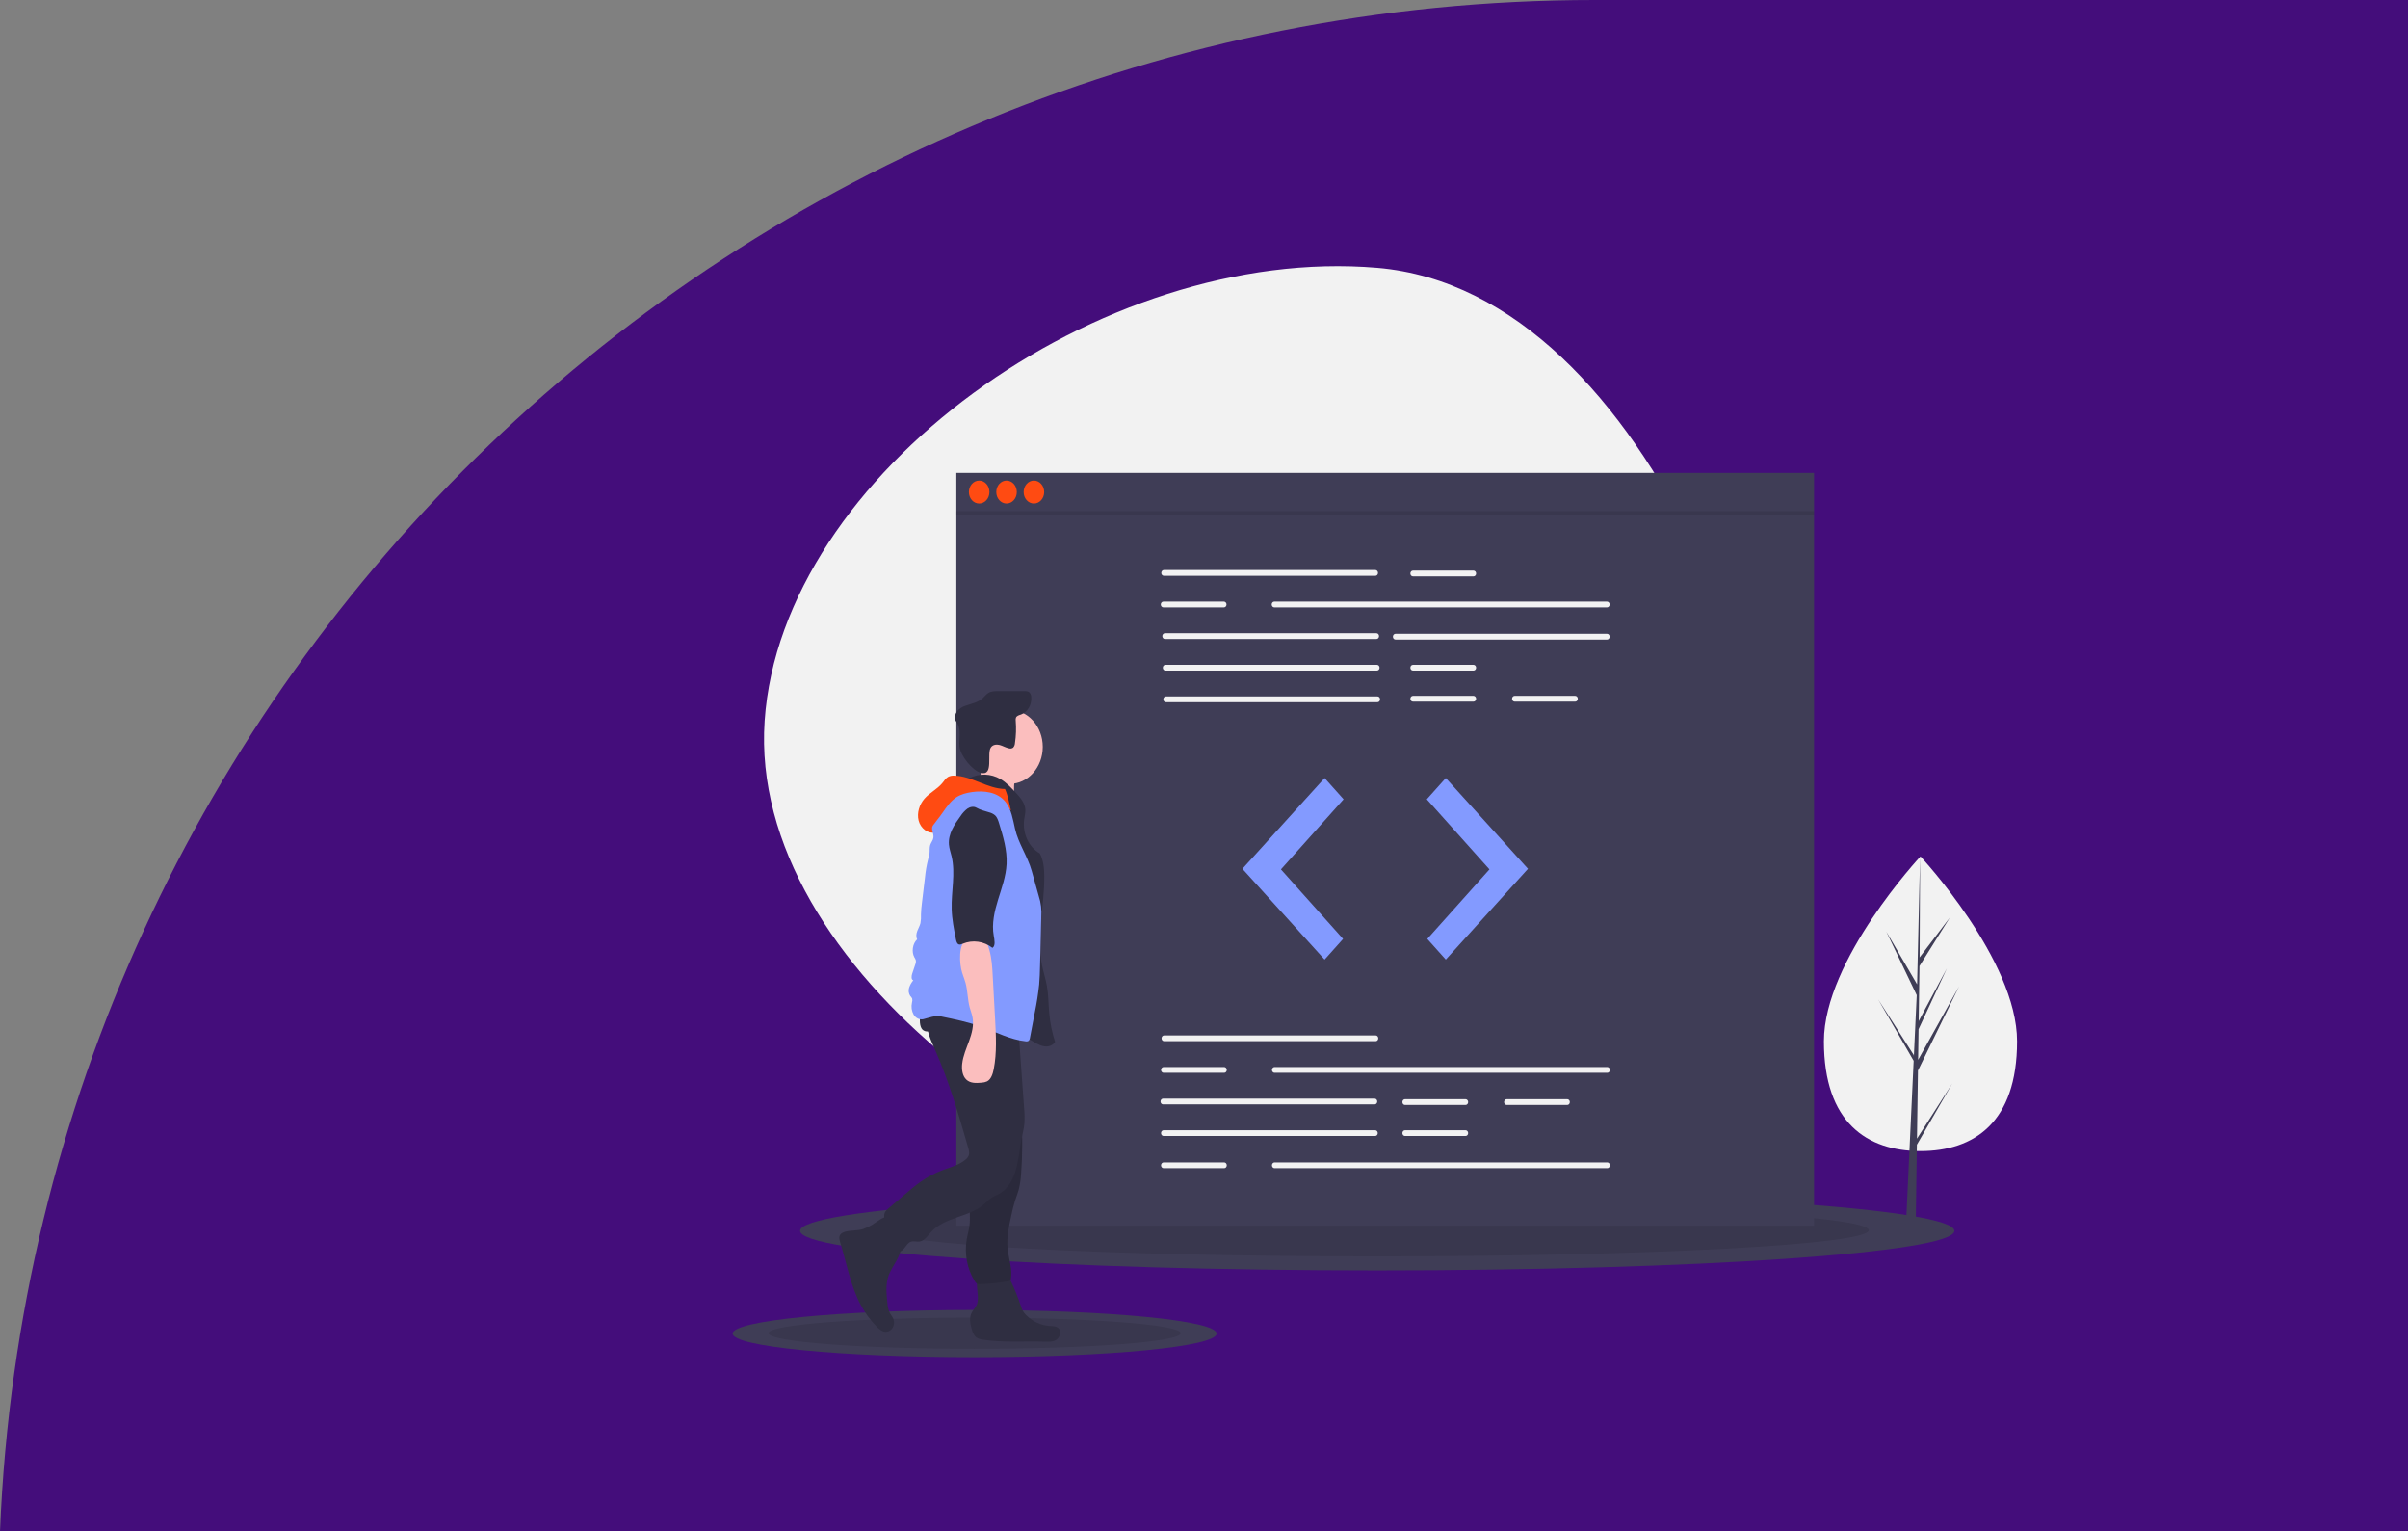 <svg width="733" height="466" viewBox="0 0 733 466" fill="none" xmlns="http://www.w3.org/2000/svg">
<rect x="0" y="0" width="733" height="466" fill="#808080" stroke="none"/>
<path d="M0 466C10.616 205.62 224.791 0 485.387 0H733V466H0Z" fill="#440D7B"/>
<g clip-path="url(#clip0)">
<path d="M412.17 374.534C328.012 367.371 227.65 294.44 232.76 219.345C237.869 144.251 335.071 74.344 419.229 81.507C503.387 88.67 551.831 229.009 546.721 304.103C541.611 379.198 496.328 381.697 412.17 374.534Z" fill="#F2F2F2"/>
<path d="M419.228 386.595C516.252 386.595 594.905 381.206 594.905 374.558C594.905 367.91 516.252 362.52 419.228 362.52C322.204 362.52 243.551 367.91 243.551 374.558C243.551 381.206 322.204 386.595 419.228 386.595Z" fill="#3F3D56"/>
<path opacity="0.1" d="M419.228 382.324C501.871 382.324 568.866 378.76 568.866 374.364C568.866 369.967 501.871 366.404 419.228 366.404C336.585 366.404 269.59 369.967 269.59 374.364C269.59 378.76 336.585 382.324 419.228 382.324Z" fill="black"/>
<path d="M296.671 413C337.358 413 370.342 409.784 370.342 405.816C370.342 401.849 337.358 398.633 296.671 398.633C255.984 398.633 223 401.849 223 405.816C223 409.784 255.984 413 296.671 413Z" fill="#3F3D56"/>
<path opacity="0.1" d="M296.671 410.451C331.328 410.451 359.422 408.324 359.422 405.701C359.422 403.077 331.328 400.95 296.671 400.95C262.014 400.95 233.92 403.077 233.92 405.701C233.92 408.324 262.014 410.451 296.671 410.451Z" fill="black"/>
<path d="M552.201 143.905H291.116V373.005H552.201V143.905Z" fill="#3F3D56"/>
<path d="M418.688 175.214H354.279C354.176 175.214 354.074 175.192 353.979 175.148C353.884 175.104 353.798 175.04 353.725 174.958C353.652 174.877 353.594 174.781 353.555 174.675C353.516 174.568 353.495 174.455 353.495 174.34C353.495 174.225 353.516 174.111 353.555 174.005C353.594 173.898 353.652 173.802 353.725 173.721C353.798 173.64 353.884 173.575 353.979 173.531C354.074 173.488 354.176 173.465 354.279 173.465H418.688C418.895 173.466 419.093 173.558 419.24 173.722C419.386 173.886 419.468 174.108 419.468 174.34C419.468 174.571 419.386 174.793 419.24 174.957C419.093 175.121 418.895 175.213 418.688 175.214Z" fill="#F2F2F2"/>
<path d="M489.194 184.831H387.89C387.683 184.831 387.484 184.738 387.338 184.574C387.191 184.41 387.109 184.188 387.109 183.956C387.109 183.724 387.191 183.502 387.338 183.338C387.484 183.174 387.683 183.082 387.89 183.082H489.194C489.297 183.082 489.399 183.105 489.494 183.149C489.588 183.193 489.675 183.257 489.747 183.338C489.82 183.419 489.877 183.516 489.917 183.622C489.956 183.728 489.976 183.841 489.976 183.956C489.976 184.071 489.956 184.185 489.917 184.291C489.877 184.397 489.82 184.493 489.747 184.574C489.675 184.656 489.588 184.72 489.494 184.764C489.399 184.808 489.297 184.831 489.194 184.831Z" fill="#F2F2F2"/>
<path d="M419.001 194.447H354.591C354.384 194.447 354.185 194.355 354.039 194.191C353.892 194.027 353.81 193.805 353.81 193.573C353.81 193.341 353.892 193.119 354.039 192.955C354.185 192.791 354.384 192.699 354.591 192.699H419.001C419.208 192.699 419.407 192.791 419.553 192.955C419.7 193.119 419.782 193.341 419.782 193.573C419.782 193.805 419.7 194.027 419.553 194.191C419.407 194.355 419.208 194.447 419.001 194.447Z" fill="#F2F2F2"/>
<path d="M489.194 194.622H424.785C424.578 194.622 424.379 194.53 424.232 194.366C424.086 194.202 424.003 193.98 424.003 193.748C424.003 193.516 424.086 193.294 424.232 193.13C424.379 192.966 424.578 192.874 424.785 192.874H489.194C489.402 192.874 489.6 192.966 489.747 193.13C489.894 193.294 489.976 193.516 489.976 193.748C489.976 193.98 489.894 194.202 489.747 194.366C489.6 194.53 489.402 194.622 489.194 194.622Z" fill="#F2F2F2"/>
<path d="M419.157 204.064H354.747C354.54 204.064 354.341 203.972 354.195 203.808C354.048 203.644 353.966 203.421 353.966 203.19C353.966 202.958 354.048 202.735 354.195 202.571C354.341 202.407 354.54 202.315 354.747 202.315H419.157C419.364 202.315 419.563 202.407 419.71 202.571C419.856 202.735 419.939 202.958 419.939 203.19C419.939 203.421 419.856 203.644 419.71 203.808C419.563 203.972 419.364 204.064 419.157 204.064Z" fill="#F2F2F2"/>
<path d="M419.313 213.68H354.904C354.697 213.68 354.498 213.588 354.351 213.424C354.205 213.26 354.122 213.038 354.122 212.806C354.122 212.574 354.205 212.352 354.351 212.188C354.498 212.024 354.697 211.932 354.904 211.932H419.313C419.521 211.932 419.719 212.024 419.866 212.188C420.013 212.352 420.095 212.574 420.095 212.806C420.095 213.038 420.013 213.26 419.866 213.424C419.719 213.588 419.521 213.68 419.313 213.68Z" fill="#F2F2F2"/>
<path d="M448.548 175.389H430.1C429.893 175.389 429.694 175.297 429.548 175.133C429.401 174.969 429.319 174.746 429.319 174.514C429.319 174.283 429.401 174.06 429.548 173.896C429.694 173.732 429.893 173.64 430.1 173.64H448.548C448.755 173.64 448.954 173.732 449.1 173.896C449.247 174.06 449.329 174.283 449.329 174.514C449.329 174.746 449.247 174.969 449.1 175.133C448.954 175.297 448.755 175.389 448.548 175.389Z" fill="#F2F2F2"/>
<path d="M448.548 204.064H430.1C429.893 204.064 429.694 203.972 429.548 203.808C429.401 203.644 429.319 203.421 429.319 203.19C429.319 202.958 429.401 202.735 429.548 202.571C429.694 202.407 429.893 202.315 430.1 202.315H448.548C448.755 202.315 448.954 202.407 449.1 202.571C449.247 202.735 449.329 202.958 449.329 203.19C449.329 203.421 449.247 203.644 449.1 203.808C448.954 203.972 448.755 204.064 448.548 204.064Z" fill="#F2F2F2"/>
<path d="M448.548 213.506H430.1C429.997 213.506 429.896 213.483 429.801 213.44C429.706 213.396 429.619 213.331 429.546 213.25C429.474 213.169 429.416 213.072 429.377 212.966C429.337 212.86 429.317 212.746 429.317 212.631C429.317 212.516 429.337 212.403 429.377 212.296C429.416 212.19 429.474 212.094 429.546 212.012C429.619 211.931 429.706 211.867 429.801 211.823C429.896 211.779 429.997 211.757 430.1 211.757H448.548C448.65 211.757 448.752 211.779 448.847 211.823C448.942 211.867 449.029 211.931 449.101 212.012C449.174 212.094 449.232 212.19 449.271 212.296C449.311 212.403 449.331 212.516 449.331 212.631C449.331 212.746 449.311 212.86 449.271 212.966C449.232 213.072 449.174 213.169 449.101 213.25C449.029 213.331 448.942 213.396 448.847 213.44C448.752 213.483 448.65 213.506 448.548 213.506Z" fill="#F2F2F2"/>
<path d="M479.502 213.506H461.054C460.847 213.505 460.649 213.413 460.503 213.249C460.356 213.085 460.274 212.863 460.274 212.631C460.274 212.4 460.356 212.178 460.503 212.014C460.649 211.85 460.847 211.758 461.054 211.757H479.502C479.604 211.757 479.706 211.779 479.801 211.823C479.896 211.867 479.983 211.931 480.055 212.012C480.128 212.094 480.186 212.19 480.225 212.296C480.265 212.403 480.285 212.516 480.285 212.631C480.285 212.746 480.265 212.86 480.225 212.966C480.186 213.072 480.128 213.169 480.055 213.25C479.983 213.331 479.896 213.396 479.801 213.44C479.706 213.483 479.604 213.506 479.502 213.506Z" fill="#F2F2F2"/>
<path d="M372.57 184.831H354.122C353.915 184.831 353.716 184.738 353.57 184.574C353.423 184.41 353.341 184.188 353.341 183.956C353.341 183.724 353.423 183.502 353.57 183.338C353.716 183.174 353.915 183.082 354.122 183.082H372.57C372.777 183.082 372.976 183.174 373.122 183.338C373.269 183.502 373.351 183.724 373.351 183.956C373.351 184.188 373.269 184.41 373.122 184.574C372.976 184.738 372.777 184.831 372.57 184.831Z" fill="#F2F2F2"/>
<path d="M418.766 316.841H354.357C354.149 316.841 353.95 316.749 353.804 316.585C353.657 316.421 353.575 316.198 353.575 315.966C353.575 315.734 353.657 315.512 353.804 315.348C353.95 315.184 354.149 315.092 354.357 315.092H418.766C418.973 315.092 419.172 315.184 419.319 315.348C419.465 315.512 419.548 315.734 419.548 315.966C419.548 316.198 419.465 316.421 419.319 316.585C419.172 316.749 418.973 316.841 418.766 316.841Z" fill="#F2F2F2"/>
<path d="M418.453 336.074H354.044C353.837 336.074 353.638 335.982 353.491 335.818C353.345 335.654 353.262 335.431 353.262 335.2C353.262 334.968 353.345 334.745 353.491 334.581C353.638 334.417 353.837 334.325 354.044 334.325H418.453C418.661 334.325 418.86 334.417 419.006 334.581C419.153 334.745 419.235 334.968 419.235 335.2C419.235 335.431 419.153 335.654 419.006 335.818C418.86 335.982 418.661 336.074 418.453 336.074Z" fill="#F2F2F2"/>
<path d="M418.61 345.69H354.2C354.098 345.691 353.996 345.668 353.901 345.624C353.806 345.581 353.719 345.516 353.647 345.435C353.574 345.354 353.516 345.257 353.477 345.151C353.437 345.045 353.417 344.931 353.417 344.816C353.417 344.701 353.437 344.587 353.477 344.481C353.516 344.375 353.574 344.279 353.647 344.197C353.719 344.116 353.806 344.052 353.901 344.008C353.996 343.964 354.098 343.942 354.2 343.942H418.61C418.713 343.942 418.814 343.964 418.909 344.008C419.004 344.052 419.091 344.116 419.163 344.197C419.236 344.279 419.294 344.375 419.333 344.481C419.373 344.587 419.393 344.701 419.393 344.816C419.393 344.931 419.373 345.045 419.333 345.151C419.294 345.257 419.236 345.354 419.163 345.435C419.091 345.516 419.004 345.581 418.909 345.624C418.814 345.668 418.713 345.691 418.61 345.69Z" fill="#F2F2F2"/>
<path d="M446.125 336.249H427.677C427.47 336.249 427.271 336.157 427.124 335.993C426.978 335.829 426.896 335.606 426.896 335.374C426.896 335.143 426.978 334.92 427.124 334.756C427.271 334.592 427.47 334.5 427.677 334.5H446.125C446.332 334.5 446.531 334.592 446.677 334.756C446.824 334.92 446.906 335.143 446.906 335.374C446.906 335.606 446.824 335.829 446.677 335.993C446.531 336.157 446.332 336.249 446.125 336.249Z" fill="#F2F2F2"/>
<path d="M446.125 345.69H427.677C427.47 345.69 427.271 345.598 427.124 345.434C426.978 345.27 426.896 345.048 426.896 344.816C426.896 344.584 426.978 344.362 427.124 344.198C427.271 344.034 427.47 343.942 427.677 343.942H446.125C446.332 343.942 446.531 344.034 446.677 344.198C446.824 344.362 446.906 344.584 446.906 344.816C446.906 345.048 446.824 345.27 446.677 345.434C446.531 345.598 446.332 345.69 446.125 345.69Z" fill="#F2F2F2"/>
<path d="M477.078 336.249H458.631C458.424 336.249 458.225 336.157 458.078 335.993C457.932 335.829 457.849 335.606 457.849 335.374C457.849 335.143 457.932 334.92 458.078 334.756C458.225 334.592 458.424 334.5 458.631 334.5H477.078C477.286 334.5 477.485 334.592 477.631 334.756C477.778 334.92 477.86 335.143 477.86 335.374C477.86 335.606 477.778 335.829 477.631 335.993C477.485 336.157 477.286 336.249 477.078 336.249Z" fill="#F2F2F2"/>
<path d="M489.272 326.457H387.968C387.761 326.457 387.562 326.365 387.416 326.201C387.269 326.037 387.187 325.815 387.187 325.583C387.187 325.351 387.269 325.129 387.416 324.965C387.562 324.801 387.761 324.709 387.968 324.709H489.272C489.48 324.709 489.679 324.801 489.825 324.965C489.972 325.129 490.054 325.351 490.054 325.583C490.054 325.815 489.972 326.037 489.825 326.201C489.679 326.365 489.48 326.457 489.272 326.457Z" fill="#F2F2F2"/>
<path d="M372.648 326.457H354.2C353.993 326.457 353.794 326.365 353.648 326.201C353.501 326.037 353.419 325.815 353.419 325.583C353.419 325.351 353.501 325.129 353.648 324.965C353.794 324.801 353.993 324.709 354.2 324.709H372.648C372.855 324.709 373.054 324.801 373.2 324.965C373.347 325.129 373.429 325.351 373.429 325.583C373.429 325.815 373.347 326.037 373.2 326.201C373.054 326.365 372.855 326.457 372.648 326.457Z" fill="#F2F2F2"/>
<path d="M489.272 355.482H387.968C387.866 355.482 387.764 355.46 387.669 355.416C387.574 355.372 387.487 355.308 387.415 355.227C387.342 355.145 387.284 355.049 387.245 354.943C387.205 354.837 387.185 354.723 387.185 354.608C387.185 354.493 387.205 354.379 387.245 354.273C387.284 354.167 387.342 354.07 387.415 353.989C387.487 353.908 387.574 353.843 387.669 353.799C387.764 353.756 387.866 353.733 387.968 353.733H489.272C489.48 353.733 489.679 353.826 489.825 353.99C489.972 354.153 490.054 354.376 490.054 354.608C490.054 354.84 489.972 355.062 489.825 355.226C489.679 355.39 489.48 355.482 489.272 355.482Z" fill="#F2F2F2"/>
<path d="M372.648 355.482H354.2C354.098 355.482 353.996 355.46 353.901 355.416C353.806 355.372 353.719 355.308 353.647 355.227C353.574 355.145 353.516 355.049 353.477 354.943C353.437 354.837 353.417 354.723 353.417 354.608C353.417 354.493 353.437 354.379 353.477 354.273C353.516 354.167 353.574 354.07 353.647 353.989C353.719 353.908 353.806 353.843 353.901 353.799C353.996 353.756 354.098 353.733 354.2 353.733H372.648C372.75 353.733 372.852 353.756 372.947 353.799C373.042 353.843 373.129 353.908 373.201 353.989C373.274 354.07 373.332 354.167 373.371 354.273C373.411 354.379 373.431 354.493 373.431 354.608C373.431 354.723 373.411 354.837 373.371 354.943C373.332 355.049 373.274 355.145 373.201 355.227C373.129 355.308 373.042 355.372 372.947 355.416C372.852 355.46 372.75 355.482 372.648 355.482Z" fill="#F2F2F2"/>
<path d="M403.211 236.76L378.198 264.386L403.211 292.012L408.839 285.718L389.923 264.561L408.995 243.23L403.211 236.76Z" fill="#839AFF"/>
<path d="M440.105 236.76L465.119 264.386L440.105 292.012L434.478 285.718L453.394 264.561L434.321 243.23L440.105 236.76Z" fill="#839AFF"/>
<path d="M298.06 153.225C299.785 153.225 301.184 151.66 301.184 149.73C301.184 147.8 299.785 146.235 298.06 146.235C296.334 146.235 294.935 147.8 294.935 149.73C294.935 151.66 296.334 153.225 298.06 153.225Z" fill="#FF4B12"/>
<path d="M306.392 153.225C308.118 153.225 309.517 151.66 309.517 149.73C309.517 147.8 308.118 146.235 306.392 146.235C304.666 146.235 303.267 147.8 303.267 149.73C303.267 151.66 304.666 153.225 306.392 153.225Z" fill="#FF4B12"/>
<path d="M314.725 153.225C316.45 153.225 317.849 151.66 317.849 149.73C317.849 147.8 316.45 146.235 314.725 146.235C312.999 146.235 311.6 147.8 311.6 149.73C311.6 151.66 312.999 153.225 314.725 153.225Z" fill="#FF4B12"/>
<path opacity="0.1" d="M552.201 155.554H291.116V156.719H552.201V155.554Z" fill="black"/>
<path d="M614 316.877C614 341.639 600.838 350.285 584.601 350.285C568.365 350.285 555.203 341.639 555.203 316.877C555.203 292.114 584.601 260.612 584.601 260.612C584.601 260.612 614 292.114 614 316.877Z" fill="#F2F2F2"/>
<path d="M583.531 346.497L583.832 325.773L596.362 300.135L583.879 322.522L584.014 313.204L592.65 294.655L584.05 310.738L584.293 293.979L593.541 279.211L584.332 291.343L584.484 260.612L583.528 301.295L583.606 299.616L574.205 283.521L583.456 302.838L582.58 321.556L582.554 321.059L571.715 304.12L582.521 322.814L582.411 325.154L582.392 325.19L582.401 325.382L580.178 372.87H583.147L583.504 348.342L594.283 329.694L583.531 346.497Z" fill="#3F3D56"/>
<path d="M265.573 372.652C264.671 373.213 263.719 373.669 262.733 374.012C260.97 374.551 259.085 374.353 257.304 374.813C256.575 375.001 255.781 375.395 255.55 376.191C255.379 376.775 255.564 377.405 255.742 377.986C257.71 384.44 258.896 391.292 262.034 397.137C263.354 399.593 264.991 401.816 266.893 403.734C267.606 404.453 268.415 405.157 269.37 405.269C269.81 405.321 270.255 405.243 270.659 405.041C271.063 404.839 271.413 404.522 271.673 404.121C271.932 403.72 272.092 403.249 272.137 402.757C272.182 402.264 272.111 401.767 271.929 401.316C271.647 400.616 271.124 400.075 270.787 399.407C270.421 398.556 270.207 397.635 270.155 396.692C269.845 393.932 269.546 391.047 270.402 388.435C270.975 386.683 272.027 385.189 272.904 383.602C273.78 382.014 274.508 380.196 274.313 378.343C274.18 377.078 273.628 375.921 273.046 374.827C272.462 373.731 271.308 370.785 270.135 370.419C268.918 370.04 266.634 372.043 265.573 372.652Z" fill="#2F2E41"/>
<path d="M297.665 394.944C297.683 395.568 297.605 396.192 297.435 396.787C297.067 397.871 296.157 398.614 295.686 399.647C295.032 401.084 295.328 402.821 295.762 404.359C296.034 405.323 296.39 406.327 297.12 406.923C297.744 407.356 298.454 407.61 299.187 407.663C305.449 408.633 311.81 408.077 318.129 408.28C319.281 408.317 320.5 408.362 321.506 407.732C322.511 407.103 323.133 405.52 322.449 404.483C321.835 403.552 320.621 403.56 319.587 403.505C316.896 403.352 314.333 402.172 312.327 400.16C311.931 399.782 311.588 399.34 311.308 398.849C311.093 398.413 310.915 397.956 310.776 397.483C309.89 394.8 308.836 392.189 307.622 389.671C307.282 388.966 306.897 388.232 306.266 387.855C305.803 387.62 305.302 387.498 304.794 387.496C303.219 387.382 299.141 386.782 297.923 388.152C296.797 389.418 297.69 393.336 297.665 394.944Z" fill="#2F2E41"/>
<path d="M307.356 238.533C312.912 238.533 317.416 233.496 317.416 227.282C317.416 221.068 312.912 216.031 307.356 216.031C301.801 216.031 297.297 221.068 297.297 227.282C297.297 233.496 301.801 238.533 307.356 238.533Z" fill="#FBBEBE"/>
<path d="M298.272 236.572C297.674 238.364 296.659 240.047 295.182 241.011L309.096 244.185C308.591 241.914 308.524 239.548 308.9 237.246C309.039 236.689 309.067 236.105 308.984 235.534C308.722 234.405 307.586 233.862 306.569 233.603C304.03 232.955 301.784 232.608 299.424 231.354C298.703 232.735 298.804 234.98 298.272 236.572Z" fill="#FBBEBE"/>
<path d="M295.066 236.798C296.563 236.041 298.193 235.672 299.836 235.72C301.478 235.768 303.089 236.231 304.549 237.075C306.332 238.126 307.809 239.713 309.26 241.279C310.598 242.722 312.025 244.375 312.12 246.451C312.166 247.456 311.885 248.44 311.743 249.434C311.489 251.491 311.812 253.585 312.67 255.427C313.527 257.269 314.875 258.766 316.528 259.713C317.633 261.772 317.861 264.267 317.878 266.669C317.942 275.769 315.375 284.982 317.208 293.848C317.638 295.93 318.306 297.946 318.677 300.042C319.159 302.757 319.135 305.548 319.387 308.301C319.66 311.283 320.256 314.216 321.162 317.036C320.557 318.113 319.296 318.526 318.162 318.439C317.027 318.352 315.966 317.801 314.953 317.222C310.05 314.415 305.558 310.715 300.48 308.33C297.12 306.752 293.54 305.769 290.281 303.946C287.021 302.124 283.99 299.232 282.993 295.311C282.562 293.616 282.536 291.83 282.512 290.068C282.413 282.646 282.321 275.143 283.766 267.898C285.039 261.509 287.495 255.397 288.031 248.879C288.205 246.757 288.209 244.486 289.269 242.715C290.767 240.213 294.002 239.565 295.066 236.798Z" fill="#2F2E41"/>
<path d="M301.635 227.441C302.228 226.576 303.371 226.458 304.318 226.714C305.265 226.97 306.138 227.516 307.095 227.723C307.312 227.792 307.54 227.81 307.764 227.774C307.988 227.739 308.202 227.652 308.394 227.519C308.729 227.151 308.929 226.657 308.955 226.133C309.29 223.903 309.368 221.635 309.188 219.384C309.138 219.068 309.157 218.743 309.243 218.437C309.48 217.799 310.202 217.647 310.792 217.442C311.766 217.074 312.602 216.354 313.169 215.396C313.735 214.437 314 213.294 313.922 212.149C313.907 211.599 313.7 211.078 313.346 210.696C312.938 210.324 312.367 210.301 311.841 210.297C309.137 210.272 306.433 210.273 303.728 210.299C302.727 210.308 301.676 210.336 300.809 210.894C300.167 211.307 299.69 211.971 299.114 212.491C297.612 213.846 295.581 214.122 293.753 214.817C292.861 215.101 292.051 215.641 291.404 216.384C290.796 217.16 290.504 218.315 290.885 219.254C291.081 219.646 291.3 220.023 291.541 220.382C292.618 222.31 291.901 224.81 292.062 227.076C292.263 229.906 296.008 234.497 298.547 235.167C302.646 236.248 300.278 229.299 301.635 227.441Z" fill="#2F2E41"/>
<path d="M295.956 351.525C296.215 353.591 296.546 355.665 296.458 357.749C296.334 360.659 295.396 363.462 295.222 366.369C295.093 368.54 295.392 370.734 295.123 372.889C294.95 374.269 294.548 375.599 294.299 376.964C293.904 379.188 293.915 381.479 294.331 383.699C294.747 385.918 295.56 388.021 296.72 389.881C296.89 390.199 297.132 390.462 297.422 390.643C297.7 390.758 297.998 390.802 298.293 390.771C301.221 390.705 304.141 390.408 307.032 389.883C307.243 389.873 307.444 389.775 307.593 389.606C307.658 389.495 307.7 389.368 307.715 389.236C308.251 386.154 307.028 383.064 306.718 379.944C306.386 376.613 307.1 373.274 307.81 370.017C308.132 368.411 308.533 366.826 309.014 365.269C309.357 364.222 309.771 363.203 310.068 362.139C310.489 360.466 310.745 358.747 310.832 357.012C311.039 354.274 311.148 351.53 311.16 348.78C311.231 346.174 311.037 343.568 310.582 341.01C309.93 337.773 308.595 334.766 307.272 331.796C306.564 331.985 305.9 332.339 305.321 332.833C303.616 334.068 301.835 335.168 299.992 336.126C298.754 336.769 296.339 337.226 295.553 338.566C294.778 339.888 295.278 342.586 295.337 344.044C295.439 346.546 295.645 349.04 295.956 351.525Z" fill="#2F2E41"/>
<path opacity="0.1" d="M295.956 351.525C296.215 353.591 296.546 355.665 296.458 357.749C296.334 360.659 295.396 363.462 295.222 366.369C295.093 368.54 295.392 370.734 295.123 372.889C294.95 374.269 294.548 375.599 294.299 376.964C293.904 379.188 293.915 381.479 294.331 383.699C294.747 385.918 295.56 388.021 296.72 389.881C296.89 390.199 297.132 390.462 297.422 390.643C297.7 390.758 297.998 390.802 298.293 390.771C301.221 390.705 304.141 390.408 307.032 389.883C307.243 389.873 307.444 389.775 307.593 389.606C307.658 389.495 307.7 389.368 307.715 389.236C308.251 386.154 307.028 383.064 306.718 379.944C306.386 376.613 307.1 373.274 307.81 370.017C308.132 368.411 308.533 366.826 309.014 365.269C309.357 364.222 309.771 363.203 310.068 362.139C310.489 360.466 310.745 358.747 310.832 357.012C311.039 354.274 311.148 351.53 311.16 348.78C311.231 346.174 311.037 343.568 310.582 341.01C309.93 337.773 308.595 334.766 307.272 331.796C306.564 331.985 305.9 332.339 305.321 332.833C303.616 334.068 301.835 335.168 299.992 336.126C298.754 336.769 296.339 337.226 295.553 338.566C294.778 339.888 295.278 342.586 295.337 344.044C295.439 346.546 295.645 349.04 295.956 351.525Z" fill="black"/>
<path d="M282.355 307.388C281.02 311.411 282.983 315.758 284.689 319.601C288.892 329.07 291.811 339.175 294.714 349.236C294.932 349.989 295.149 350.811 294.906 351.555C294.697 352.084 294.357 352.535 293.927 352.855C291.925 354.555 289.376 355.161 286.992 356.051C284.687 356.911 282.48 358.068 280.415 359.499C278.687 360.696 277.069 362.079 275.453 363.459L270.311 367.851C269.978 368.103 269.687 368.418 269.451 368.782C268.955 369.652 269.158 370.788 269.405 371.783C270.059 374.416 270.901 376.986 271.923 379.468C272.091 380.012 272.411 380.481 272.836 380.806C273.639 381.289 274.621 380.649 275.233 379.895C275.846 379.141 276.377 378.202 277.241 377.879C278.104 377.555 279.053 377.947 279.955 377.805C281.413 377.577 282.38 376.075 283.431 374.922C287.724 370.211 294.892 370.553 299.614 366.388C300.297 365.705 301.02 365.073 301.778 364.498C302.576 363.97 303.481 363.68 304.31 363.214C306.829 361.795 308.413 358.861 309.262 355.853C310.11 352.844 310.352 349.668 310.962 346.588C311.277 344.995 311.692 343.42 311.832 341.796C311.922 340.287 311.893 338.771 311.744 337.266L310.04 313.69C309.901 311.771 309.762 309.849 309.493 307.947C304.432 308.149 299.375 308.377 294.311 308.444C290.282 308.497 286.179 308.812 282.355 307.388Z" fill="#2F2E41"/>
<path d="M280.495 312.903C281.182 314.138 282.853 314.113 284.003 313.436C285.154 312.759 286.048 311.621 287.201 310.95C288.751 310.048 290.585 310.082 292.331 310.137C295.096 310.225 297.895 310.318 300.555 311.165C303.306 312.041 305.985 313.729 308.83 313.392C309.325 313.334 309.866 313.175 310.135 312.707C310.293 312.368 310.368 311.988 310.351 311.606L310.444 308.826C310.501 308.345 310.432 307.856 310.246 307.418C310.007 307.054 309.68 306.773 309.303 306.611C305.253 304.418 300.635 304.01 296.139 303.838C293.854 303.75 291.567 303.714 289.28 303.73C287.339 303.743 285.008 303.429 283.121 304.009C280.588 304.787 279.21 310.592 280.495 312.903Z" fill="#2F2E41"/>
<path d="M305.922 240.098C300.616 240.046 295.808 236.129 290.503 236.033C289.862 235.984 289.22 236.108 288.631 236.395C287.891 236.811 287.405 237.616 286.844 238.297C285.275 240.196 283.003 241.211 281.392 243.065C279.881 244.804 279.04 247.395 279.637 249.726C280.233 252.057 282.485 253.845 284.594 253.285C285.444 250.208 287.198 247.543 289.572 245.721C290.807 244.835 292.109 244.071 293.462 243.437C295.847 242.229 298.513 240.997 301.002 241.903C301.92 242.291 302.786 242.819 303.575 243.472L307.725 246.59C307.241 244.457 306.807 242.064 305.922 240.098Z" fill="#FF4B12"/>
<path d="M283.983 251.222C283.279 252.205 284.294 253.63 284.138 254.878C284.035 255.707 283.425 256.34 283.171 257.127C282.908 257.943 283.047 258.846 282.948 259.706C282.847 260.331 282.699 260.946 282.505 261.542C282.058 263.325 281.746 265.147 281.572 266.989L280.643 274.745C280.482 275.913 280.384 277.09 280.35 278.27C280.397 279.153 280.344 280.038 280.193 280.906C279.987 281.753 279.532 282.495 279.225 283.304C278.919 284.112 278.777 285.091 279.191 285.837C277.805 287.128 277.393 289.663 278.362 291.364C278.547 291.63 278.691 291.927 278.789 292.244C278.843 292.688 278.777 293.139 278.601 293.541L277.662 296.34C277.422 297.056 277.346 298.146 278.014 298.31C277.46 298.953 277.029 299.715 276.746 300.549C276.609 300.968 276.568 301.419 276.627 301.86C276.686 302.302 276.843 302.719 277.084 303.075C277.317 303.304 277.516 303.574 277.672 303.874C277.764 304.292 277.74 304.731 277.604 305.133C277.464 305.744 277.437 306.381 277.525 307.004C277.613 307.628 277.814 308.224 278.116 308.757C278.428 309.283 278.871 309.696 279.39 309.945C279.91 310.193 280.482 310.268 281.038 310.158C282.917 309.685 284.605 308.937 286.499 309.325C290.577 310.162 294.668 311.003 298.618 312.413C303.126 314.023 307.49 316.383 312.202 316.879C312.512 316.95 312.834 316.894 313.11 316.721C313.35 316.466 313.5 316.123 313.53 315.755C314.016 313.209 314.501 310.664 314.986 308.119C315.573 305.297 316.02 302.442 316.325 299.565C316.491 297.709 316.538 295.842 316.585 293.977L316.96 279.132C317.136 276.944 316.875 274.739 316.197 272.678L314.038 264.971C312.806 260.573 309.98 256.672 308.974 252.203C308.337 249.374 307.867 246.338 306.159 244.134C303.724 240.99 299.512 240.501 295.825 241.042C294.16 241.286 292.48 241.707 291.039 242.673C289.373 243.79 288.146 245.55 286.959 247.269C285.98 248.686 284.984 249.825 283.983 251.222Z" fill="#839AFF"/>
<path d="M292.592 294.887C292.895 296.352 293.533 297.703 293.924 299.142C294.578 301.552 294.522 304.149 295.175 306.56C295.449 307.572 295.847 308.544 296.043 309.579C296.502 311.99 295.832 314.485 295 316.768C294.169 319.052 293.156 321.303 292.886 323.75C292.695 325.473 292.969 327.419 294.156 328.538C295.39 329.699 297.181 329.62 298.788 329.466C299.364 329.448 299.933 329.315 300.468 329.074C301.697 328.425 302.214 326.799 302.501 325.314C303.463 320.336 303.188 315.177 302.909 310.093L302.177 296.8C302.037 294.241 301.886 291.629 301.181 289.171C300.924 288.278 300.477 286.471 299.747 285.9C299.024 285.335 296.959 285.31 296.064 285.263C291.864 285.042 291.911 291.599 292.592 294.887Z" fill="#FBBEBE"/>
<path d="M297.245 245.805C296.388 245.303 295.307 245.52 294.478 246.079C293.677 246.692 292.976 247.453 292.404 248.33C290.551 250.861 288.588 253.765 288.863 257.021C288.966 258.242 289.384 259.398 289.668 260.583C290.911 265.778 289.536 271.273 289.694 276.648C289.785 279.754 290.389 282.809 290.991 285.843C291.114 286.462 291.311 287.179 291.846 287.387C292.249 287.544 292.683 287.343 293.081 287.173C294.565 286.56 296.158 286.356 297.727 286.577C299.296 286.798 300.794 287.439 302.095 288.444C303.09 287.85 302.717 285.973 302.494 284.737C301.832 281.065 302.731 277.276 303.823 273.735C304.916 270.193 306.223 266.656 306.404 262.915C306.609 258.676 305.352 254.539 304.112 250.527C303.842 249.651 303.546 248.733 302.919 248.128C302.381 247.681 301.766 247.366 301.112 247.205C299.795 246.769 298.462 246.518 297.245 245.805Z" fill="#2F2E41"/>
</g>
<defs>
<clipPath id="clip0">
<rect width="391" height="332" fill="white" transform="translate(223 81)"/>
</clipPath>
</defs>
</svg>
